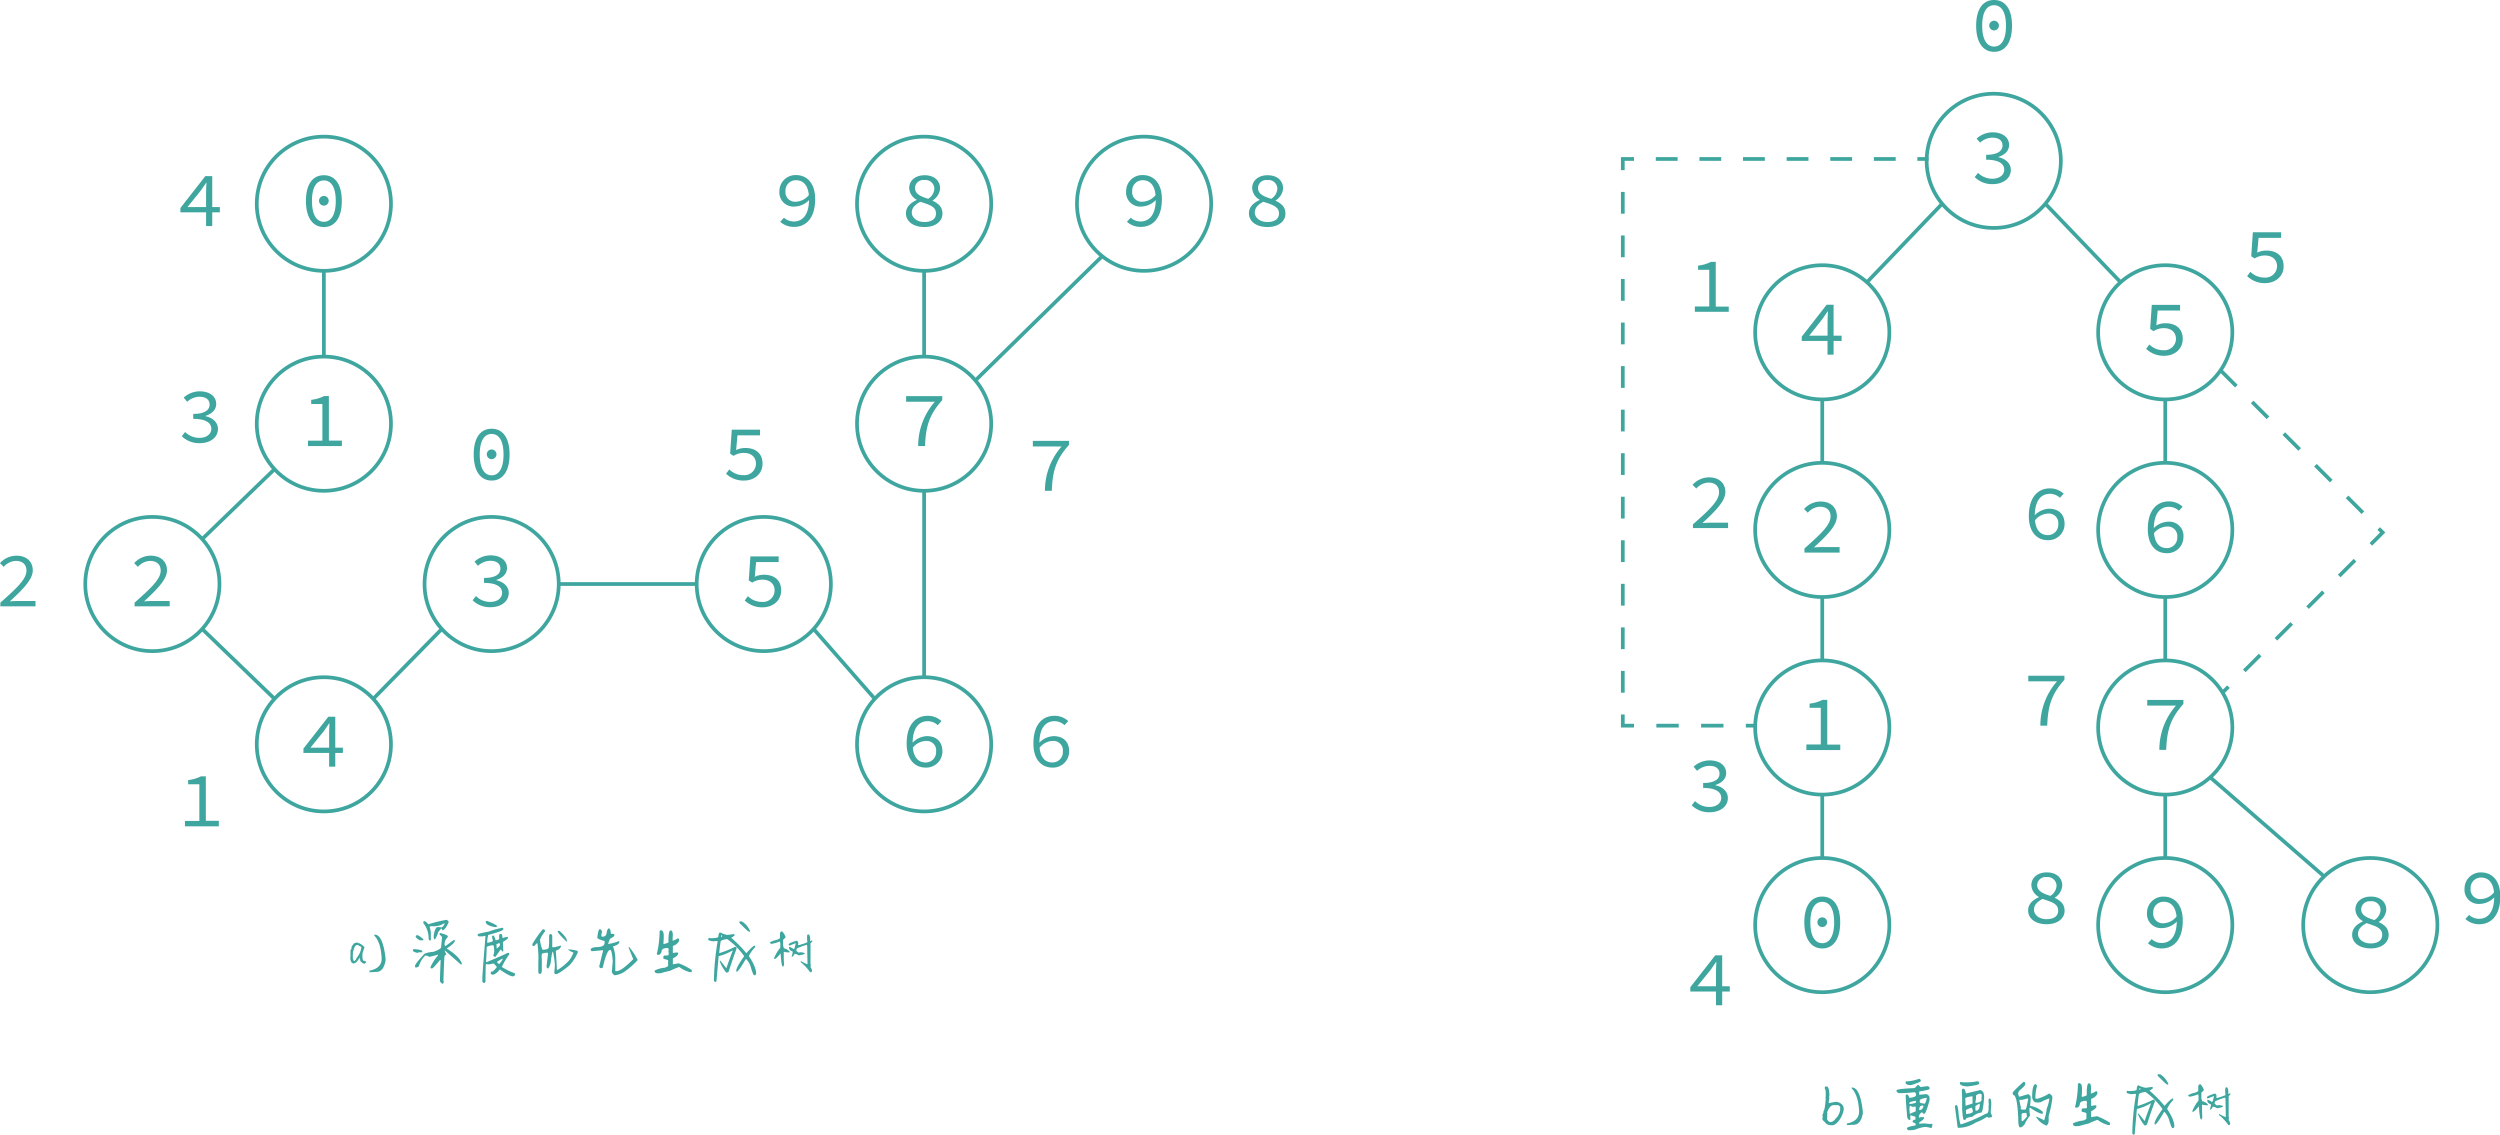 <svg id="图层_1" data-name="图层 1" xmlns="http://www.w3.org/2000/svg" viewBox="0 0 670.57 304.44"><defs><style>.cls-1,.cls-4,.cls-5,.cls-6,.cls-7{fill:none;}.cls-1,.cls-3,.cls-4,.cls-5,.cls-6,.cls-7{stroke:#3ea69f;stroke-miterlimit:10;}.cls-2{fill:#3ea69f;}.cls-3{fill:#fff;}.cls-4{stroke-dasharray:6 6;}.cls-5{stroke-dasharray:5.84 5.84;}.cls-6{stroke-dasharray:5.85 5.85;}.cls-7{stroke-dasharray:6;}</style></defs><circle class="cls-1" cx="86.87" cy="54.65" r="18"/><path class="cls-2" d="M241.78,99.26c0-4.49,1.83-6.9,4.81-6.9s4.81,2.41,4.81,6.9-1.83,7-4.81,7S241.78,103.72,241.78,99.26Zm8,0c0-3.84-1.32-5.5-3.19-5.5s-3.19,1.66-3.19,5.5,1.32,5.59,3.19,5.59S249.78,103.11,249.78,99.26Zm-4.49-.14a1.3,1.3,0,1,1,1.3,1.4A1.31,1.31,0,0,1,245.29,99.12Z" transform="translate(-159.72 -45.36)"/><circle class="cls-1" cx="86.87" cy="113.65" r="18"/><path class="cls-2" d="M242.33,163.56h3.86v-9.83h-3V152.6a9.71,9.71,0,0,0,3.44-1h1.3v11.95h3.49V165h-9.09Z" transform="translate(-159.72 -45.36)"/><circle class="cls-1" cx="86.87" cy="199.65" r="18"/><path class="cls-2" d="M248,241.79c0-.74.06-1.64.1-2.38H248c-.44.65-.93,1.31-1.37,2L243,245.9h8.69v1.41H241.11v-1.16l6.68-8.54h1.86V251H248Z" transform="translate(-159.72 -45.36)"/><circle class="cls-1" cx="40.87" cy="156.65" r="18"/><path class="cls-2" d="M195.82,207c4.54-4,7-6.36,7-8.58,0-1.54-.93-2.61-2.9-2.61a4.62,4.62,0,0,0-3.21,1.6l-1-1a6,6,0,0,1,4.43-2c2.69,0,4.37,1.57,4.37,3.94s-2.52,5-6.16,8.32c.84-.07,1.7-.11,2.5-.11h4.39V208h-9.43Z" transform="translate(-159.72 -45.36)"/><circle class="cls-1" cx="131.87" cy="156.65" r="18"/><path class="cls-2" d="M286.49,206.37l.88-1.14a5.41,5.41,0,0,0,3.84,1.58c1.83,0,3.19-.95,3.19-2.44s-1.34-2.66-4.85-2.66v-1.33c3.17,0,4.39-1.09,4.39-2.5s-1.11-2.1-2.73-2.1a5,5,0,0,0-3.29,1.35L287,196a6.46,6.46,0,0,1,4.28-1.68c2.52,0,4.43,1.24,4.43,3.4,0,1.61-1.19,2.64-2.85,3.19V201c1.78.38,3.32,1.56,3.32,3.4,0,2.38-2.19,3.83-4.85,3.83A6.58,6.58,0,0,1,286.49,206.37Z" transform="translate(-159.72 -45.36)"/><circle class="cls-1" cx="204.87" cy="156.65" r="18"/><path class="cls-2" d="M359.47,206.43l.86-1.16a5.32,5.32,0,0,0,3.78,1.54,3.11,3.11,0,0,0,3.38-3.05c0-1.84-1.3-2.92-3.28-2.92a5.06,5.06,0,0,0-2.73.8l-.92-.59.44-6.44h7.58v1.51h-6.05l-.36,3.95a5.7,5.7,0,0,1,2.48-.55c2.56,0,4.6,1.3,4.6,4.2s-2.39,4.54-4.95,4.54A6.74,6.74,0,0,1,359.47,206.43Z" transform="translate(-159.72 -45.36)"/><circle class="cls-1" cx="247.87" cy="113.65" r="18"/><path class="cls-2" d="M410.47,153.12h-7.71v-1.51h9.7v1.07c-3.55,4-4.41,7.07-4.62,12.32H406A17.92,17.92,0,0,1,410.47,153.12Z" transform="translate(-159.72 -45.36)"/><circle class="cls-1" cx="247.87" cy="54.65" r="18"/><path class="cls-2" d="M402.72,102.58c0-1.85,1.43-2.9,2.87-3.57v-.08a3.75,3.75,0,0,1-2-3.13c0-2.06,1.74-3.44,4.13-3.44,2.63,0,4.16,1.49,4.16,3.57a4.2,4.2,0,0,1-2,3.19v.08c1.47.74,2.63,1.58,2.63,3.49s-1.74,3.57-4.81,3.57S402.72,104.7,402.72,102.58Zm8.06,0c0-1.84-1.87-2.33-4.2-3.1-1.3.69-2.29,1.55-2.29,2.89s1.33,2.54,3.38,2.54S410.78,104,410.78,102.62ZM410.34,96a2.38,2.38,0,0,0-2.69-2.35,2.22,2.22,0,0,0-2.5,2.14c0,1.6,1.54,2.27,3.53,2.9A3.41,3.41,0,0,0,410.34,96Z" transform="translate(-159.72 -45.36)"/><circle class="cls-1" cx="306.87" cy="54.65" r="18"/><path class="cls-2" d="M462,104.85l1-1.09a3.93,3.93,0,0,0,2.66,1c2.16,0,4.07-1.54,4.07-6,0-3.29-1.28-5.06-3.48-5.06a2.77,2.77,0,0,0-2.84,2.92,2.57,2.57,0,0,0,2.86,2.84,4.72,4.72,0,0,0,3.49-1.89l.06,1.36a5.56,5.56,0,0,1-3.89,1.83,3.79,3.79,0,0,1-4.15-4.14,4.31,4.31,0,0,1,4.45-4.3c2.92,0,5.14,2.14,5.14,6.44,0,5.38-2.71,7.46-5.6,7.46A5.4,5.4,0,0,1,462,104.85Z" transform="translate(-159.72 -45.36)"/><circle class="cls-1" cx="247.87" cy="199.65" r="18"/><path class="cls-2" d="M402.91,244.81c0-5.38,2.68-7.45,5.6-7.45a5.31,5.31,0,0,1,3.74,1.42l-1,1.1a3.89,3.89,0,0,0-2.66-1.08c-2.19,0-4.08,1.54-4.08,6,0,3.3,1.26,5.08,3.49,5.08a2.78,2.78,0,0,0,2.81-2.94,2.54,2.54,0,0,0-2.83-2.83A4.69,4.69,0,0,0,404.5,246l-.06-1.37a5.67,5.67,0,0,1,3.88-1.82c2.48,0,4.18,1.38,4.18,4.13a4.33,4.33,0,0,1-4.47,4.31C405.11,251.26,402.91,249.11,402.91,244.81Z" transform="translate(-159.72 -45.36)"/><line class="cls-3" x1="86.87" y1="72.65" x2="86.87" y2="95.65"/><line class="cls-3" x1="73.64" y1="125.84" x2="54.23" y2="144.59"/><line class="cls-3" x1="118.51" y1="168.71" x2="100.11" y2="187.45"/><line class="cls-3" x1="54.23" y1="168.71" x2="73.64" y2="187.45"/><line class="cls-3" x1="149.87" y1="156.65" x2="186.87" y2="156.65"/><line class="cls-3" x1="218.23" y1="168.71" x2="234.64" y2="187.45"/><line class="cls-3" x1="247.87" y1="131.65" x2="247.87" y2="181.65"/><line class="cls-3" x1="261.63" y1="102.04" x2="295.64" y2="68.71"/><line class="cls-3" x1="247.87" y1="72.65" x2="247.87" y2="95.65"/><path class="cls-2" d="M215,96.79c0-.74.06-1.64.1-2.38H215c-.44.65-.93,1.31-1.37,2L210,100.9h8.69v1.41H208.11v-1.16l6.68-8.54h1.86V106H215Z" transform="translate(-159.72 -45.36)"/><path class="cls-2" d="M208.49,162.37l.88-1.14a5.41,5.41,0,0,0,3.84,1.58c1.83,0,3.19-.95,3.19-2.44s-1.34-2.66-4.85-2.66v-1.33c3.17,0,4.39-1.09,4.39-2.5s-1.11-2.1-2.73-2.1a5,5,0,0,0-3.29,1.35L209,152a6.46,6.46,0,0,1,4.28-1.68c2.52,0,4.43,1.24,4.43,3.4,0,1.61-1.19,2.64-2.85,3.19V157c1.78.38,3.32,1.56,3.32,3.4,0,2.38-2.19,3.83-4.85,3.83A6.58,6.58,0,0,1,208.49,162.37Z" transform="translate(-159.72 -45.36)"/><path class="cls-2" d="M159.82,207c4.54-4,7-6.36,7-8.58,0-1.54-.93-2.61-2.9-2.61a4.62,4.62,0,0,0-3.21,1.6l-1-1a6,6,0,0,1,4.43-2c2.69,0,4.37,1.57,4.37,3.94s-2.52,5-6.16,8.32c.84-.07,1.7-.11,2.5-.11h4.39V208h-9.43Z" transform="translate(-159.72 -45.36)"/><path class="cls-2" d="M209.33,265.55h3.86v-9.82h-3v-1.14a9.73,9.73,0,0,0,3.44-1h1.3v11.94h3.49V267h-9.09Z" transform="translate(-159.72 -45.36)"/><path class="cls-2" d="M286.78,167.26c0-4.49,1.83-6.9,4.81-6.9s4.81,2.41,4.81,6.9-1.83,7-4.81,7S286.78,171.72,286.78,167.26Zm8,0c0-3.84-1.32-5.5-3.19-5.5s-3.19,1.66-3.19,5.5,1.32,5.59,3.19,5.59S294.78,171.11,294.78,167.26Zm-4.49-.14a1.3,1.3,0,1,1,1.3,1.4A1.31,1.31,0,0,1,290.29,167.12Z" transform="translate(-159.72 -45.36)"/><path class="cls-2" d="M354.47,172.43l.86-1.16a5.32,5.32,0,0,0,3.78,1.54,3.11,3.11,0,0,0,3.38-3.05c0-1.84-1.3-2.92-3.28-2.92a5.06,5.06,0,0,0-2.73.8l-.92-.59.44-6.44h7.58v1.51h-6.05l-.36,3.95a5.7,5.7,0,0,1,2.48-.55c2.56,0,4.6,1.3,4.6,4.2s-2.39,4.54-4.95,4.54A6.74,6.74,0,0,1,354.47,172.43Z" transform="translate(-159.72 -45.36)"/><path class="cls-2" d="M436.91,244.81c0-5.38,2.68-7.45,5.6-7.45a5.31,5.31,0,0,1,3.74,1.42l-1,1.1a3.89,3.89,0,0,0-2.66-1.08c-2.19,0-4.08,1.54-4.08,6,0,3.3,1.26,5.08,3.49,5.08a2.78,2.78,0,0,0,2.81-2.94,2.54,2.54,0,0,0-2.83-2.83A4.69,4.69,0,0,0,438.5,246l-.06-1.37a5.67,5.67,0,0,1,3.88-1.82c2.48,0,4.18,1.38,4.18,4.13a4.33,4.33,0,0,1-4.47,4.31C439.11,251.26,436.91,249.11,436.91,244.81Z" transform="translate(-159.72 -45.36)"/><path class="cls-2" d="M444.47,165.12h-7.71v-1.51h9.7v1.07c-3.55,4-4.41,7.07-4.62,12.32H440A17.92,17.92,0,0,1,444.47,165.12Z" transform="translate(-159.72 -45.36)"/><path class="cls-2" d="M369,104.85l1-1.09a3.93,3.93,0,0,0,2.66,1c2.16,0,4.07-1.54,4.07-6,0-3.29-1.28-5.06-3.48-5.06a2.77,2.77,0,0,0-2.84,2.92,2.57,2.57,0,0,0,2.86,2.84,4.72,4.72,0,0,0,3.49-1.89l.06,1.36a5.56,5.56,0,0,1-3.89,1.83,3.79,3.79,0,0,1-4.15-4.14,4.31,4.31,0,0,1,4.45-4.3c2.92,0,5.14,2.14,5.14,6.44,0,5.38-2.71,7.46-5.6,7.46A5.4,5.4,0,0,1,369,104.85Z" transform="translate(-159.72 -45.36)"/><path class="cls-2" d="M494.72,102.58c0-1.85,1.43-2.9,2.87-3.57v-.08a3.75,3.75,0,0,1-2-3.13c0-2.06,1.74-3.44,4.13-3.44,2.63,0,4.16,1.49,4.16,3.57a4.2,4.2,0,0,1-2,3.19v.08c1.47.74,2.63,1.58,2.63,3.49s-1.74,3.57-4.81,3.57S494.72,104.7,494.72,102.58Zm8.06,0c0-1.84-1.87-2.33-4.2-3.1-1.3.69-2.29,1.55-2.29,2.89s1.33,2.54,3.38,2.54S502.78,104,502.78,102.62ZM502.34,96a2.38,2.38,0,0,0-2.69-2.35,2.22,2.22,0,0,0-2.5,2.14c0,1.6,1.54,2.27,3.53,2.9A3.41,3.41,0,0,0,502.34,96Z" transform="translate(-159.72 -45.36)"/><path class="cls-2" d="M255.38,298.17a3.59,3.59,0,0,1,2.11,1.28l-.57,1.66a.05.05,0,0,0,.06.06l-.06.45c0,1,.15,1.47.44,1.47s.51.08.51.25a.51.51,0,0,1-.38.51c-.32,0-.71-.25-1.15-.76a1,1,0,0,0-.19-.71h.13a.12.12,0,0,0-.13-.13q-.85,1.53-1.59,1.53c-.47,0-.76-.44-.89-1.33l.06-.14a.05.05,0,0,0-.06-.06l.06-.45v-1.39l.06-.13s-.06,0-.06-.07a2,2,0,0,0,.32-.57l-.07-.13v-.12l.26-.39a.05.05,0,0,1-.06-.06c.13,0,.26-.19.38-.45A3.24,3.24,0,0,1,255.38,298.17Zm-1,2.49v.77a.51.51,0,0,1-.06.25.55.55,0,0,1,.06.26V302a.05.05,0,0,1-.06.06c.11.73.24,1.09.39,1.09s.29-.19.57-.57h.06v-.07l-.06-.13a5.15,5.15,0,0,0,1.33-2.68v-.37l-1-.51c-.49,0-.85.48-1.08,1.46A.55.55,0,0,1,254.36,300.66Z" transform="translate(-159.72 -45.36)"/><path class="cls-2" d="M260.14,296.06c1.5-.09,2.51,2,3,6.36l0,.62c-.36,1.92-1.11,2.92-2.28,3l-2.05.11,0-.42q3.45-.68,3.28-3.45c-.16-2.82-.81-4.83-2-6Z" transform="translate(-159.72 -45.36)"/><path class="cls-2" d="M270.73,299.94h.08c1.46.11,2.19.3,2.19.59v.26h-.76a5.18,5.18,0,0,0-.67.16c-.73-.24-1.1-.44-1.1-.59v-.16C270.47,300.11,270.56,300,270.73,299.94Zm7.17-4.31c1.29.37,1.93.66,1.93.85v.25a2.46,2.46,0,0,0-.84,2.2l.25.17,2.2-1.61h.08q.18,0,.18.18v.07c0,.4-.71,1.08-2.11,2v.08q3.41,2.13,4,4v.09c0,.11-.08.16-.25.16l-4.22-3.71H279v.08a5.61,5.61,0,0,1,.42,1,.59.59,0,0,0-.5.59c-.06.78-.14,2.86-.26,6.24l.09.51c-.07.28-.16.42-.25.42h-.17q-.6-.41-.6-.84,0-.88.18-5.49h-.18q-1.83,2.28-2.19,2.28c-.22-.08-.34-.17-.34-.25v-.17a13.73,13.73,0,0,1,2-3.12v-.17h-.09c-.51.17-1.26.36-2.27.59a1.59,1.59,0,0,0-.76-.34h-.34a7.12,7.12,0,0,0-1.69,2.87,1.71,1.71,0,0,1-.84.34l-.17-.26v-.17c0-.37.84-1.46,2.53-3.28a6.83,6.83,0,0,1,2.37-.51c1.4-.51,2.11-.93,2.11-1.27s.13-1.27.25-2.78c-.08,0-.3-.23-.68-.67v-.18C277.64,295.69,277.73,295.63,277.9,295.63Zm-6.42.59h.34c.89.53,1.4.95,1.52,1.27l-.17.09h-.84c-.74-.44-1.1-.78-1.1-1S271.4,296.22,271.48,296.22Zm7.93-4.13c.26,0,.48.2.68.59-.67,1.47-1.23,2.2-1.69,2.2a.69.69,0,0,1-.17-.42H278l-.76.92a6.27,6.27,0,0,1-.84,1.94h-.09c-.17,0-.25-.26-.25-.67v-.51q.43-2.1,1-2.1h.33a4.74,4.74,0,0,1,.76.07c.29-.08.58-.41.84-1l-.17-.08a5,5,0,0,1-3.21.76h-.16a1,1,0,0,0-.5.17,5.44,5.44,0,0,1,.33,1.61v1.85c0,.08-.09.17-.26.26a2.3,2.3,0,0,1-.33-.43v-.17a6.54,6.54,0,0,0-1.43-4.13v-.26c0-.08.08-.17.24-.25s.68.28,1.1.84A39.3,39.3,0,0,1,279.41,292.09Z" transform="translate(-159.72 -45.36)"/><path class="cls-2" d="M294.56,294.2l.17.26v.16c0,.3-1.35.8-4.05,1.52a7.52,7.52,0,0,0-.26,2.11c.86-.13,1.37-.3,1.52-.51a7.71,7.71,0,0,1-.25-1.34l.17-.09H292c.2,0,.42.42.67,1.27h.09l.84-.26v-.75c0-.42.09-.65.26-.68h.33c.14,0,.26.37.34,1.1a6.12,6.12,0,0,1,1.27-.34c.11,0,.17.08.17.17V297a4.47,4.47,0,0,1-1.36,1c.06,1.18.09,2,.09,2.45l-.25.17c-.22-.39-.36-.59-.43-.59L292.62,302a.54.54,0,0,1-.59-.42,2.68,2.68,0,0,0,.25-1c0-1.12-.11-1.69-.34-1.69a4.64,4.64,0,0,0-1.6.42.78.78,0,0,0-.08.35c0,.57-.06,1.84-.17,3.79h.08q2.52-1,5.83-2.53h.07c.13,0,.22.14.26.42a19.18,19.18,0,0,0-2,3.38,16.69,16.69,0,0,0,3.45,1.69l.09.16v.26a.72.72,0,0,1-.59.42q-.84,0-3.54-1.86a3.28,3.28,0,0,1-1.78,1.44c-.39-.1-.59-.21-.59-.34v-.34c0-.08.09-.16.26-.25l.17.09a8.48,8.48,0,0,0,1.17-1.19v-.08c-.49-.62-.8-.93-.92-.93a7.3,7.3,0,0,1-1.44.25,1.49,1.49,0,0,0-.5-.08l-.09.16c-.05,1.75-.08,3.13-.08,4.14v.17c0,.39-.14.59-.42.59a.54.54,0,0,1-.42-.59v-.59q0-1.21.84-11.39a.08.08,0,0,1-.09-.09,3.66,3.66,0,0,1-1.35.17h-.08a.56.56,0,0,1-.59-.34V296c0-.13,1-.39,3-.77A21.8,21.8,0,0,1,294.56,294.2Zm-4.22-1.85c1.8.74,2.7,1.21,2.7,1.43s-.23.26-.59.26c-1.63-.31-2.45-.79-2.45-1.44C290,292.46,290.12,292.38,290.34,292.35Zm2.54,6.33c.05.69.07,1.06.07,1.09H293c.56-.46.85-.77.85-.93,0-.33-.1-.5-.17-.5C293.16,298.48,292.88,298.59,292.88,298.68Zm.16,4.72c0,.08.17.25.5.51h.09a4.44,4.44,0,0,0,1-1.44A6.42,6.42,0,0,0,293,303.4Z" transform="translate(-159.72 -45.36)"/><path class="cls-2" d="M305.32,294.62h.25a.56.56,0,0,1,.34.58,8.29,8.29,0,0,0-1.35,2.2,8.73,8.73,0,0,0,.67,2.7c1.13,0,1.69-.23,1.69-.68a14.44,14.44,0,0,0,.09-1.6v-1.35a.57.57,0,0,1,.33-.59h.17c.08,0,.19.15.34.42v3.12h.59A11.14,11.14,0,0,0,310,299c.11,0,.17.07.17.17v.17a2,2,0,0,1-1.35,1v.34c.17,2.36.26,4,.26,4.81h.24a13.62,13.62,0,0,0,3.21-2.7,7.43,7.43,0,0,0,1-1.94,4.64,4.64,0,0,1-1.43-.76.08.08,0,0,0,.09-.09c1.69.15,2.53.35,2.53.6v.17a11.62,11.62,0,0,1-2.28,3.54c-1.93,1.57-3.14,2.36-3.63,2.36q-.42-.14-.42-.42c.11-1.05.17-1.72.17-2a24.15,24.15,0,0,0-.51-3.62H308c-.15,0-.35,1-.59,3.12a4.69,4.69,0,0,1-.68,1.43.71.71,0,0,1-.42-.59l.42-3.54c-.11,0-.16-.06-.16-.17-1,.09-1.52.23-1.52.42s0,.17-.09.17a.58.58,0,0,1,.09.25q0,.18-.09.18l.09.58v2.87c0,.79-.12,1.19-.35,1.19h-.33c-.17-.06-.26-.23-.26-.51v-2.28a29.23,29.23,0,0,0-.25-5.41h-.08a5.22,5.22,0,0,0-.76.77h-.25c-.08,0-.17-.09-.26-.26v-.25A27.28,27.28,0,0,1,305.32,294.62Zm4.13.42h.34c1.29,1.16,1.94,2,1.94,2.53a.08.08,0,0,1,.09.09v.08c0,.11-.06.16-.17.16-1.58-1.53-2.37-2.45-2.37-2.78Z" transform="translate(-159.72 -45.36)"/><path class="cls-2" d="M322.91,294.4h.17c.25,0,.42.48.5,1.44H324c.34,0,.51.12.51.25v.26c-.07.17-.47.45-1.19.84l-.5,1.27.17.08a13,13,0,0,0,2.78-.76l.08.17c0,.53-.56.95-1.69,1.26v.09a8.94,8.94,0,0,1,.6,3.54v3h.33c.89,0,2.38-1.06,4.48-3.2l-1.27-3.21.17-.08a19.15,19.15,0,0,1,2.28,3.45v.09a21,21,0,0,1-3.55,3.12,5.55,5.55,0,0,1-2.53.93q-.45,0-.84-.84l.25-2.95c-.17-2-.39-3-.67-3q-.94,0-2,4.72l-.26.17h-.09a.58.58,0,0,1-.59-.33v-.26l1-4.05v-.17h-.08c-1.71.17-2.69.26-3,.26l-.25-.34c0-.51.7-.76,2.11-.76,1.06-.13,1.6-.47,1.6-1l.08-.6c-1.3-.36-2-.67-2-.92.17-1.52.39-2.28.68-2.28h.09a.88.88,0,0,1,.5.76,3.19,3.19,0,0,0-.17.75v.43a.73.73,0,0,1,.26.08c.78,0,1.18-.45,1.18-1.35C322.69,294.66,322.83,294.4,322.91,294.4Z" transform="translate(-159.72 -45.36)"/><path class="cls-2" d="M336.91,294.87c.56,0,.84.48.84,1.43v.09c0,.48,0,1.18-.09,2.11.06,0,.09,0,.09.08.85-.19,1.27-.36,1.27-.5v-.93q.09-2.19.51-2.19h.24c.21,0,.35.36.43,1.09-.06.89-.08,1.43-.08,1.61h.08a3.15,3.15,0,0,0,1.26-.59h.18c.16,0,.24.26.24.67a2.75,2.75,0,0,1-1.68,1.35V301h.08a6,6,0,0,1,1.1-.17c.08,0,.17.09.26.25q0,.63-1.44,1.35V304h.08l1.52-.25a19.25,19.25,0,0,1,3.46,1.77v.43c0,.11-.06.16-.17.16h-.33a7.5,7.5,0,0,1-2.79-1.35h-.17a22.75,22.75,0,0,0-2.36,1,25,25,0,0,0-2.62.68.07.07,0,0,1-.08-.08l-.42.08h-.17c-.56,0-.84-.25-.84-.76a7.84,7.84,0,0,1,2.78-.76c.56-.24.84-.41.84-.5V303c0-.13-.39-.27-1.18-.42l-.09-.17v-.5c.06-.17.23-.26.51-.26h.68c.09,0,.18-.14.26-.42a4.14,4.14,0,0,1-.09-.76v-.09c0-.05,0-.08.09-.08-.06-.45-.15-.67-.26-.67-1.12,0-1.69.34-1.69,1-.18.56-.47.84-.84.84s-.42-.12-.42-.25a26.4,26.4,0,0,0,.75-6.16A.88.88,0,0,0,336.91,294.87Z" transform="translate(-159.72 -45.36)"/><path class="cls-2" d="M352.9,295.47a6.26,6.26,0,0,0,1.93.67l1.77-.25.17.25v.08c0,.09-.31.32-.92.68a32.44,32.44,0,0,1,4,4.05H360c1.11-1.29,1.84-1.94,2.2-1.94l.08.17v.25a7.93,7.93,0,0,0-1.69,2.37c1.29,1.95,1.94,3.49,1.94,4.64v.16c0,.09-.11.21-.33.35H362c-.19,0-.52-.85-1-2.53a5.59,5.59,0,0,0-1.1-1.78h-.16c-1.29,2.25-2.1,3.37-2.45,3.37l-.09-.16v-.09c0-.63.71-1.93,2.11-3.88v-.08a19.7,19.7,0,0,0-4.55-4.56c-1.18.17-1.77.43-1.77.76-.23,1.66-.34,2.68-.34,3h.08a25.55,25.55,0,0,0,4.14-1.69.44.44,0,0,1,.42.5q-1.09,2.91-2.11,6.16l-.34.26h-.33a10.68,10.68,0,0,1-1.78-3.12l.18-.09,1.6,2h.08c0-.14.57-1.72,1.69-4.72h-.09a12.91,12.91,0,0,1-3.71,1.52l-.59,6.75-.25.17h-.09c-.09,0-.2-.11-.33-.34v-.34a66.47,66.47,0,0,1,1-10.21.73.73,0,0,0-.26-.08,5,5,0,0,0-.84.08c-.95-.09-1.43-.26-1.43-.5v-.17l.16-.25.43.08c1.4,0,2.11-.14,2.11-.42C352.46,295.86,352.63,295.47,352.9,295.47Zm.24.93v.33c.08,0,.17-.08.26-.25v-.26h-.08Q353.14,296.25,353.14,296.4Zm5.06-3.89h.51a5.3,5.3,0,0,1,2.2,2.62v.08l-.17.09c-.27,0-1-.68-2.28-2q-.12,0-.42-.42v-.17C358.06,292.57,358.11,292.51,358.2,292.51Z" transform="translate(-159.72 -45.36)"/><path class="cls-2" d="M369.52,295.17a4.87,4.87,0,0,1,.93,1.52c0,.09-.23.34-.68.76v1.35a1.38,1.38,0,0,0,.18.68v.24a2.68,2.68,0,0,1,1.6.93.15.15,0,0,1-.17.17h-.51c-.07,0-.38-.06-.92-.17v1.18c0,.57,0,1.27.08,2.11-.06.45-.14.68-.26.68h-.08c-.24,0-.44-1.18-.59-3.54-.79,1-1.36,1.52-1.68,1.52l-.09-.17a10.73,10.73,0,0,1,1.69-2.88v-1.09l-.09-.59a11.12,11.12,0,0,1-2.28.67q-.39-.17-.42-.33v-.09a6.32,6.32,0,0,1,1.85-.67c.56-.22.84-.38.85-.51V296C368.93,295.45,369.13,295.17,369.52,295.17Zm6.92.84h.17c.19,0,.33.34.42,1v.77h.17l.25-.18c.11,0,.17.08.17.18s-.17.26-.5.59v5.56a.76.76,0,0,1,0,.68v.16a2,2,0,0,1,.42,1c-.09.23-.17.34-.25.34H377a13.51,13.51,0,0,0-2.53-2.7v-.09l.09-.17a8.23,8.23,0,0,0,1.76.85v-.09c-.05-2-.08-3.57-.08-4.72l-.08-.42a15.4,15.4,0,0,0-2.7,1l-.17.59.59.51.59-.09c.73.06,1.1.17,1.1.34s-.54.33-1.61.5a2.4,2.4,0,0,0-1.09-.42c-.3.5-.5.76-.6.77h-.24a7.27,7.27,0,0,0,.33-1.27v-.09c-.67-.25-1-.59-1-1v-.09c0-.11.07-.16.17-.16a4.43,4.43,0,0,1,1,.51h.25a11.05,11.05,0,0,0,.34-1.36v-.16l-1.69.67-.17-.25v-.09c0-.23.7-.56,2.11-1,.2,0,.37.23.51.68a.63.63,0,0,0-.09.33v.17H374a14.65,14.65,0,0,0,2.28-.76l-.08-.84v-.76C376.22,296.18,376.31,296,376.44,296Z" transform="translate(-159.72 -45.36)"/><path class="cls-2" d="M649.25,336.79h.54c.37.13.58.91.64,2.37a2.65,2.65,0,0,0-.09.64l.09.18a3.45,3.45,0,0,0-.18,1.28h.09a14.29,14.29,0,0,1,2-.37c1.28.3,1.92.94,1.92,1.91V343a7.26,7.26,0,0,1-1,2.55c-.75,1.09-1.45,1.64-2.1,1.64-1,0-1.62-.27-1.91-.82-.49-.39-.73-.69-.73-.91l.09-.46v-.18l-.09-.46q.15,0,.36-.9c-.06,0-.09,0-.09-.1.26,0,.48-1.09.64-3.28q0-.18-.09-.18l.09-.46v-1a2.21,2.21,0,0,0-.28-1.19Zm.54,7,.09.18v.18l-.09.55a.08.08,0,0,0,.09.09l-.09.46v.27c.23.54.56.82,1,.82a1.89,1.89,0,0,0,1.19-.82,4.34,4.34,0,0,0,1.36-2.55c0-.07,0-.1-.08-.1,0-.21.08-.33.08-.36,0-.3-.21-.55-.63-.73h-1.1C650.84,341.8,650.24,342.47,649.79,343.81Z" transform="translate(-159.72 -45.36)"/><path class="cls-2" d="M656.38,337.06c1.5-.09,2.51,2,3,6.36l0,.62c-.36,1.92-1.11,2.92-2.28,3l-2,.11,0-.42q3.45-.68,3.28-3.45c-.16-2.82-.82-4.83-2-6Z" transform="translate(-159.72 -45.36)"/><path class="cls-2" d="M674,336.42h.33s.22.17.51.51c1.12-.13,1.74-.21,1.85-.25.36.11.55.25.59.42v.33c0,.17-.9.4-2.7.68l-.08.17V339l1.94-.17q.84.33.84,1v.66c-.66,2.42-1.14,3.63-1.43,3.63h-.17l-.42-.42a1.46,1.46,0,0,0-.84,1.19V345l.08.17a1.29,1.29,0,0,1,.67-.17h.51c.11,0,.17.08.17.25a3,3,0,0,1-1.27,1.1.74.74,0,0,0-.08.34v.08c.76-.05,1.24-.08,1.43-.08l1.44.16.59-.08.08.17v.26c-.1.5-.21.75-.34.75a6.21,6.21,0,0,0-1.6-.33,10.14,10.14,0,0,0-2.7.75,9.76,9.76,0,0,1-1.69.17.84.84,0,0,1-.5-.42v-.08c0-.32.73-.57,2.19-.77a.83.83,0,0,0,.17-.24v-.26l-.76-.42c-.05,0-.08,0-.08-.09v-.16a.79.79,0,0,1,.76-.42V345c0-.12-.37-.26-1.1-.42,0-.06,0-.09-.08-.09s-.18.07-.18.17v.93c0,.11,0,.17-.16.17-.51,0-.76-.6-.76-1.78-.11-1-.23-2.53-.34-4.72.08-.23.17-.34.25-.34h.17q.26.08.6.93c1.17-.14,1.76-.39,1.76-.76V339c0-.39-.14-.62-.42-.68a32,32,0,0,1-3.8.25h-.25a.87.87,0,0,1-.76-.51v-.24c0-.26,1.61-.46,4.81-.6A2.61,2.61,0,0,0,674,336.42Zm.42-1.68h.16c.09,0,.2.11.34.33v.26c0,.18-.87.55-2.61,1.09q-1.22,0-1.44-.51v-.33a.16.16,0,0,1,.17-.17h.42A13.24,13.24,0,0,0,674.44,334.74Zm-2.53,6.41v.34c1.17-.12,1.76-.29,1.76-.51v-.34h-.08Q671.91,340.87,671.91,341.15Zm.16.76a2.13,2.13,0,0,0-.16.84c.05.82.08,1.27.08,1.36h.08a9.13,9.13,0,0,1,1.44-.6.74.74,0,0,0,.08-.34v-.84l-.08-.17-.43.08h-.25A1.38,1.38,0,0,1,672.07,341.91Zm2.45,1.18h.16c.46,0,.8-.34,1-1a.15.15,0,0,0-.17-.17h-.25C674.77,341.91,674.52,342.3,674.52,343.09Zm.16-2.11c0,.18.45.32,1.36.42a3.9,3.9,0,0,0,.51-1.51v-.09c-1.25.2-1.87.45-1.87.75Z" transform="translate(-159.72 -45.36)"/><path class="cls-2" d="M693.41,340c.25,0,.39.39.42,1.18v.5c0,.09-.05.77-.16,2a2.9,2.9,0,0,0,.42,1q-.17.38-.33.42h-.09s-.08,0-.08-.09l-.42.18-.51-.26a13.34,13.34,0,0,1-3,1.52,8.75,8.75,0,0,1-4.72,1.43l-.17-.25v-.09c0-.14-.23-1.91-.68-5.31v-.09c.11-.25.22-.39.34-.42.34,0,.56.93.67,2.79.23,1.63.42,2.44.59,2.44a37.72,37.72,0,0,0,6.67-2.86c.51,0,.76-.45.76-1.36,0-.73,0-1.1.09-1.1a.51.51,0,0,1-.09-.24h.09l-.09-.18v-.92C693.08,340.21,693.19,340.1,693.41,340ZM690,335.4h.25c.09,0,.2.12.34.34V336c0,.27-1,.52-3.12.77h-.35c-1.12-.15-1.68-.41-1.68-.77v-.25l.09-.17,1,.09h.58A12.91,12.91,0,0,0,690,335.4Zm-3.72,2h.18c.18,0,.37.42.59,1.26l3.87-.93q1,.33,1,1.86c-.2,2.81-.48,4.21-.84,4.21a4.08,4.08,0,0,0-2.29,1.1,5.82,5.82,0,0,0-1.69.42c0,.17-.11.31-.33.43h-.25c-.23,0-.39-1-.5-2.87v-1.77c0-.81,0-1.91-.09-3.29Q686.08,337.38,686.24,337.35Zm.6,2.69c0,.26,0,.88.08,1.86l1.85-.59v-1.94h-.16C687.43,339.6,686.84,339.82,686.84,340Zm.17,3.21v.68c0,.11.07.17.16.17h.26c1-.16,1.43-.39,1.43-.68a2,2,0,0,0-.33-1C687.51,342.78,687,343.07,687,343.25Zm2.69-4V340c0,.06-.05.37-.16.93v.25h.08c1.07-.06,1.6-.39,1.6-1,0-.06,0-.09-.08-.09l.08-.42V339c0-.14-.11-.23-.34-.26A1.45,1.45,0,0,0,689.7,339.29Zm-.16,2.86v.94c0,.11.07.16.16.16H690q.75-.24.75-1.77v-.08h-.16C689.87,341.81,689.54,342.06,689.54,342.15Z" transform="translate(-159.72 -45.36)"/><path class="cls-2" d="M702.47,335.55h.22c.06,0,.15.13.29.38v.15c0,.32-.51.9-1.51,1.73a1.54,1.54,0,0,0-.44.81c.11.6.21.9.32.9s.92-.23,2.36-.67a1,1,0,0,1,.7.95,19.41,19.41,0,0,1-.18,2.17,6.87,6.87,0,0,1,3.39,1.57l.08.4c0,.07-.15.13-.44.18a11.88,11.88,0,0,1-2.94-1.61h-.25v.41a13.4,13.4,0,0,0,.16,1.66,11.25,11.25,0,0,0-1.5,2.43,5.21,5.21,0,0,1-.88.74h-.25c-.36,0-.53-.76-.53-2.3q-.24-6.39-1.36-6.39l-.16-.54C699.55,338.31,700.52,337.32,702.47,335.55Zm-.72,4.86c0-.06-.08-.08-.22-.08s0,.16-.17.16l.43,2a.67.67,0,0,0-.08.29l.29.2h1q.24,0,.75-2.88l-.24-.12A8.54,8.54,0,0,1,701.75,340.41Zm.21,3.77v1.7l.11.22c.25,0,.71-.44,1.37-1.32a3,3,0,0,1-.17-.91h-.15C702.34,343.87,702,344,702,344.18Zm3.83-8,.31.36v.16a11.44,11.44,0,0,0-.43,3V340l.48.09a11.72,11.72,0,0,0,3.22-1.43c.57.31.86.68.86,1.12a27,27,0,0,1-1,4.88V346a1.68,1.68,0,0,1-.56,1.29h0a5.36,5.36,0,0,1-2.65-2.09l-.22-.27.09-.05a12.1,12.1,0,0,1,2.13,1,16.82,16.82,0,0,0,.7-3.19,10.74,10.74,0,0,0,.68-2.46V340a10.37,10.37,0,0,0-2.28,1l-.57.08H706q-.88,0-1.2-1.29C704.79,337.36,705.12,336.14,705.79,336.14Z" transform="translate(-159.72 -45.36)"/><path class="cls-2" d="M717.33,335.87c.56,0,.84.48.84,1.43v.09c0,.48,0,1.18-.09,2.11.06,0,.09,0,.09.08.85-.19,1.27-.36,1.27-.5v-.93q.09-2.19.51-2.19h.24c.21,0,.35.36.43,1.09-.06.89-.08,1.43-.08,1.61h.08a3.15,3.15,0,0,0,1.26-.59h.18c.16,0,.24.26.24.67a2.75,2.75,0,0,1-1.68,1.35V342h.08a6,6,0,0,1,1.1-.17c.08,0,.17.09.26.25q0,.63-1.44,1.35V345h.08l1.52-.25a19.25,19.25,0,0,1,3.46,1.77v.43c0,.11-.06.16-.17.16h-.33a7.5,7.5,0,0,1-2.79-1.35h-.17a22.75,22.75,0,0,0-2.36,1,25,25,0,0,0-2.62.68.07.07,0,0,1-.08-.08l-.42.08h-.17c-.56,0-.84-.25-.84-.76a7.84,7.84,0,0,1,2.78-.76c.56-.24.84-.41.84-.5V344c0-.13-.39-.27-1.18-.42l-.09-.17v-.5c.06-.17.23-.26.51-.26h.68c.09,0,.18-.14.26-.42a4.14,4.14,0,0,1-.09-.76v-.09c0-.05,0-.08.09-.08-.06-.45-.15-.67-.26-.67-1.12,0-1.69.34-1.69,1-.18.56-.47.84-.84.84s-.42-.12-.42-.25a26.4,26.4,0,0,0,.75-6.16A.88.88,0,0,0,717.33,335.87Z" transform="translate(-159.72 -45.36)"/><path class="cls-2" d="M733.32,336.47a6.26,6.26,0,0,0,1.93.67l1.77-.25.17.25v.08c0,.09-.31.32-.92.68a32.44,32.44,0,0,1,4,4.05h.09c1.11-1.29,1.84-1.94,2.2-1.94l.08.17v.25A7.93,7.93,0,0,0,741,342.8c1.29,1.95,1.94,3.49,1.94,4.64v.16c0,.09-.11.21-.33.35h-.18c-.19,0-.52-.85-1-2.53a5.59,5.59,0,0,0-1.1-1.78h-.17c-1.28,2.25-2.09,3.37-2.44,3.37l-.09-.16v-.09c0-.63.71-1.93,2.11-3.88v-.08a19.7,19.7,0,0,0-4.55-4.56c-1.18.17-1.78.43-1.78.76-.22,1.66-.33,2.68-.33,3h.08a25.55,25.55,0,0,0,4.14-1.69.44.44,0,0,1,.42.5q-1.1,2.91-2.11,6.16l-.34.26h-.33a10.45,10.45,0,0,1-1.78-3.12l.18-.09,1.6,2H735c0-.14.57-1.72,1.69-4.72h-.09a13,13,0,0,1-3.71,1.52l-.59,6.75-.25.17H732c-.09,0-.2-.11-.33-.34v-.34a65.23,65.23,0,0,1,1-10.21.73.73,0,0,0-.26-.08,5,5,0,0,0-.84.08c-1-.09-1.43-.26-1.43-.5v-.17l.16-.25.43.08c1.4,0,2.11-.14,2.11-.42C732.88,336.86,733.05,336.47,733.32,336.47Zm.24.93v.33c.08,0,.17-.08.26-.25v-.26h-.08Q733.56,337.25,733.56,337.4Zm5.06-3.89h.51a5.3,5.3,0,0,1,2.2,2.62v.08l-.17.09c-.27,0-1-.68-2.28-2q-.12,0-.42-.42v-.17C738.47,333.57,738.53,333.51,738.62,333.51Z" transform="translate(-159.72 -45.36)"/><path class="cls-2" d="M749.94,336.17a4.87,4.87,0,0,1,.93,1.52c0,.09-.23.34-.68.76v1.35a1.38,1.38,0,0,0,.18.68v.24a2.68,2.68,0,0,1,1.6.93.15.15,0,0,1-.17.17h-.51c-.07,0-.38-.06-.92-.17v1.18c0,.57,0,1.27.08,2.11-.06.45-.14.68-.26.68h-.08c-.24,0-.44-1.18-.59-3.54-.79,1-1.36,1.52-1.69,1.52l-.08-.17a10.85,10.85,0,0,1,1.68-2.88v-1.09l-.08-.59a11.12,11.12,0,0,1-2.28.67q-.39-.17-.42-.33v-.09a6.18,6.18,0,0,1,1.85-.67c.56-.22.84-.38.85-.51V337C749.35,336.45,749.55,336.17,749.94,336.17Zm6.92.84H757c.19,0,.33.34.42,1v.77h.17l.25-.18c.11,0,.17.08.17.18s-.17.26-.5.59v5.56a.76.76,0,0,1,0,.68v.16a2,2,0,0,1,.42,1c-.09.23-.17.34-.25.34h-.26a13.51,13.51,0,0,0-2.53-2.7v-.09l.09-.17a8.23,8.23,0,0,0,1.76.85v-.09c0-2-.08-3.57-.08-4.72l-.08-.42a15.4,15.4,0,0,0-2.7,1l-.17.59.59.51.59-.09c.73.06,1.1.17,1.1.34s-.54.33-1.61.5a2.4,2.4,0,0,0-1.09-.42c-.31.5-.5.76-.6.77h-.24a7.27,7.27,0,0,0,.33-1.27v-.09c-.67-.25-1-.59-1-1v-.09c0-.11.07-.16.17-.16a4.43,4.43,0,0,1,1,.51h.25a11.05,11.05,0,0,0,.34-1.36v-.16l-1.69.67-.17-.25v-.09c0-.23.7-.56,2.11-1,.2,0,.37.23.51.68a.63.63,0,0,0-.09.33v.17h.17a14.65,14.65,0,0,0,2.28-.76l-.08-.84v-.76C756.64,337.18,756.73,337,756.86,337Z" transform="translate(-159.72 -45.36)"/><circle class="cls-1" cx="488.78" cy="248.14" r="18"/><path class="cls-2" d="M643.69,292.76c0-4.49,1.83-6.91,4.81-6.91s4.81,2.42,4.81,6.91-1.83,7-4.81,7S643.69,297.21,643.69,292.76Zm8,0c0-3.84-1.32-5.5-3.19-5.5s-3.19,1.66-3.19,5.5,1.32,5.59,3.19,5.59S651.69,296.6,651.69,292.76Zm-4.49-.15a1.3,1.3,0,1,1,1.3,1.41A1.3,1.3,0,0,1,647.2,292.61Z" transform="translate(-159.72 -45.36)"/><circle class="cls-1" cx="488.78" cy="195.14" r="18"/><path class="cls-2" d="M644.24,245.05h3.86v-9.83h-3v-1.13a9.5,9.5,0,0,0,3.44-1h1.3v12h3.49v1.45h-9.09Z" transform="translate(-159.72 -45.36)"/><circle class="cls-1" cx="488.78" cy="89.14" r="18"/><path class="cls-2" d="M649.93,131.28c0-.73.06-1.63.1-2.37h-.1c-.44.65-.93,1.3-1.37,2L645,135.4h8.69v1.4H643v-1.15l6.68-8.55h1.86v13.4h-1.63Z" transform="translate(-159.72 -45.36)"/><circle class="cls-1" cx="488.78" cy="142.14" r="18"/><path class="cls-2" d="M643.73,192.47c4.54-4,7-6.36,7-8.59,0-1.53-.93-2.6-2.9-2.6a4.58,4.58,0,0,0-3.21,1.6l-1-1a6,6,0,0,1,4.43-2c2.69,0,4.37,1.58,4.37,4s-2.52,5-6.16,8.31c.84-.06,1.7-.1,2.5-.1h4.39v1.49h-9.43Z" transform="translate(-159.72 -45.36)"/><circle class="cls-1" cx="534.78" cy="43.14" r="18"/><path class="cls-2" d="M689.4,92.86l.88-1.13a5.41,5.41,0,0,0,3.84,1.57c1.83,0,3.19-.94,3.19-2.43S696,88.2,692.46,88.2V86.88c3.17,0,4.39-1.09,4.39-2.5s-1.11-2.1-2.73-2.1a5.07,5.07,0,0,0-3.29,1.34l-.93-1.09a6.51,6.51,0,0,1,4.28-1.68c2.52,0,4.43,1.24,4.43,3.4,0,1.62-1.19,2.65-2.85,3.2v.08c1.78.38,3.32,1.55,3.32,3.4,0,2.37-2.19,3.82-4.85,3.82A6.54,6.54,0,0,1,689.4,92.86Z" transform="translate(-159.72 -45.36)"/><circle class="cls-1" cx="580.78" cy="89.14" r="18"/><path class="cls-2" d="M735.38,138.93l.86-1.16A5.31,5.31,0,0,0,740,139.3a3.11,3.11,0,0,0,3.38-3c0-1.85-1.31-2.92-3.28-2.92a5,5,0,0,0-2.73.8l-.92-.59.44-6.45h7.58v1.52h-6l-.36,3.94a5.84,5.84,0,0,1,2.48-.54c2.56,0,4.6,1.3,4.6,4.2s-2.39,4.53-4.95,4.53A6.74,6.74,0,0,1,735.38,138.93Z" transform="translate(-159.72 -45.36)"/><circle class="cls-1" cx="580.78" cy="195.14" r="18"/><path class="cls-2" d="M743.38,234.62h-7.71V233.1h9.7v1.08c-3.55,4-4.41,7.07-4.62,12.32h-1.83A17.9,17.9,0,0,1,743.38,234.62Z" transform="translate(-159.72 -45.36)"/><circle class="cls-1" cx="635.78" cy="248.14" r="18"/><path class="cls-2" d="M790.63,296.08c0-1.85,1.43-2.9,2.87-3.57v-.09a3.75,3.75,0,0,1-2-3.12c0-2.06,1.74-3.45,4.13-3.45,2.63,0,4.16,1.49,4.16,3.57a4.18,4.18,0,0,1-2,3.19v.09c1.47.73,2.63,1.57,2.63,3.48s-1.74,3.57-4.81,3.57S790.63,298.2,790.63,296.08Zm8.06,0c0-1.85-1.87-2.33-4.2-3.11-1.3.7-2.29,1.56-2.29,2.9s1.33,2.54,3.38,2.54S798.69,297.51,798.69,296.12Zm-.44-6.61a2.39,2.39,0,0,0-2.69-2.36,2.22,2.22,0,0,0-2.5,2.15c0,1.59,1.54,2.26,3.53,2.89A3.39,3.39,0,0,0,798.25,289.51Z" transform="translate(-159.72 -45.36)"/><circle class="cls-1" cx="580.78" cy="248.14" r="18"/><path class="cls-2" d="M735.86,298.35l1-1.1a3.93,3.93,0,0,0,2.66,1.05c2.16,0,4.07-1.53,4.07-6,0-3.3-1.28-5.06-3.48-5.06a2.76,2.76,0,0,0-2.83,2.92A2.56,2.56,0,0,0,740.1,293a4.69,4.69,0,0,0,3.49-1.89l.06,1.37a5.55,5.55,0,0,1-3.89,1.82,3.79,3.79,0,0,1-4.15-4.13,4.32,4.32,0,0,1,4.45-4.31c2.92,0,5.14,2.14,5.14,6.45,0,5.37-2.71,7.45-5.6,7.45A5.44,5.44,0,0,1,735.86,298.35Z" transform="translate(-159.72 -45.36)"/><circle class="cls-1" cx="580.78" cy="142.14" r="18"/><path class="cls-2" d="M735.82,187.31c0-5.38,2.68-7.46,5.6-7.46a5.32,5.32,0,0,1,3.74,1.43l-1,1.09a3.93,3.93,0,0,0-2.66-1.07c-2.19,0-4.07,1.53-4.07,6,0,3.29,1.25,5.08,3.48,5.08a2.78,2.78,0,0,0,2.81-2.94,2.55,2.55,0,0,0-2.83-2.84,4.73,4.73,0,0,0-3.51,1.89l-.06-1.36a5.68,5.68,0,0,1,3.88-1.83,3.81,3.81,0,0,1,4.18,4.14,4.32,4.32,0,0,1-4.47,4.3C738,193.75,735.82,191.61,735.82,187.31Z" transform="translate(-159.72 -45.36)"/><line class="cls-3" x1="520.94" y1="54.65" x2="500.76" y2="75.71"/><line class="cls-3" x1="548.62" y1="54.65" x2="568.81" y2="75.71"/><line class="cls-3" x1="488.78" y1="107.14" x2="488.78" y2="124.14"/><line class="cls-3" x1="488.78" y1="160.14" x2="488.78" y2="177.14"/><line class="cls-3" x1="488.78" y1="213.14" x2="488.78" y2="230.14"/><line class="cls-3" x1="580.78" y1="107.14" x2="580.78" y2="124.14"/><line class="cls-3" x1="580.78" y1="160.14" x2="580.78" y2="177.14"/><line class="cls-3" x1="580.78" y1="213.14" x2="580.78" y2="230.14"/><line class="cls-3" x1="592.84" y1="208.5" x2="623.4" y2="235.08"/><line class="cls-1" x1="471.28" y1="194.64" x2="468.28" y2="194.64"/><line class="cls-4" x1="462.28" y1="194.64" x2="441.28" y2="194.64"/><polyline class="cls-1" points="438.28 194.64 435.28 194.64 435.28 191.64"/><line class="cls-5" x1="435.28" y1="185.8" x2="435.28" y2="48.56"/><polyline class="cls-1" points="435.28 45.64 435.28 42.64 438.28 42.64"/><line class="cls-6" x1="444.13" y1="42.64" x2="511.36" y2="42.64"/><line class="cls-1" x1="514.28" y1="42.64" x2="517.28" y2="42.64"/><polyline class="cls-7" points="595.61 99.34 639.1 142.83 596.3 185.63"/><path class="cls-2" d="M689.78,52.26c0-4.49,1.83-6.9,4.81-6.9s4.81,2.41,4.81,6.9-1.83,7-4.81,7S689.78,56.72,689.78,52.26Zm8,0c0-3.84-1.32-5.5-3.19-5.5s-3.19,1.66-3.19,5.5,1.32,5.59,3.19,5.59S697.78,56.11,697.78,52.26Zm-4.49-.14a1.3,1.3,0,1,1,1.3,1.4A1.31,1.31,0,0,1,693.29,52.12Z" transform="translate(-159.72 -45.36)"/><path class="cls-2" d="M614.33,127.56h3.86v-9.83h-3V116.6a9.71,9.71,0,0,0,3.44-1h1.3v12h3.49V129h-9.09Z" transform="translate(-159.72 -45.36)"/><path class="cls-2" d="M613.82,186c4.54-4,7-6.37,7-8.59,0-1.54-.93-2.61-2.9-2.61a4.62,4.62,0,0,0-3.21,1.6l-1-1a6,6,0,0,1,4.43-2c2.69,0,4.37,1.57,4.37,3.94s-2.52,5-6.16,8.32c.84-.06,1.7-.11,2.5-.11h4.39V187h-9.43Z" transform="translate(-159.72 -45.36)"/><path class="cls-2" d="M613.49,261.37l.88-1.14a5.41,5.41,0,0,0,3.84,1.58c1.83,0,3.19-.95,3.19-2.44s-1.34-2.66-4.85-2.66v-1.33c3.17,0,4.39-1.09,4.39-2.5s-1.11-2.1-2.73-2.1a5,5,0,0,0-3.29,1.35L614,251a6.46,6.46,0,0,1,4.28-1.68c2.52,0,4.44,1.23,4.44,3.4,0,1.61-1.2,2.64-2.86,3.19V256c1.78.38,3.32,1.56,3.32,3.4,0,2.38-2.19,3.83-4.85,3.83A6.58,6.58,0,0,1,613.49,261.37Z" transform="translate(-159.72 -45.36)"/><path class="cls-2" d="M620,305.79c0-.74.06-1.64.1-2.38H620c-.44.65-.93,1.31-1.37,2L615,309.9h8.69v1.41H613.11v-1.16l6.68-8.54h1.87V315H620Z" transform="translate(-159.72 -45.36)"/><path class="cls-2" d="M762.47,119.43l.86-1.16a5.32,5.32,0,0,0,3.78,1.54,3.11,3.11,0,0,0,3.38-3c0-1.84-1.3-2.92-3.28-2.92a5.06,5.06,0,0,0-2.73.8l-.92-.59.44-6.44h7.58v1.51h-6.05l-.36,3.95a5.7,5.7,0,0,1,2.48-.55c2.56,0,4.6,1.3,4.6,4.2s-2.39,4.54-5,4.54A6.74,6.74,0,0,1,762.47,119.43Z" transform="translate(-159.72 -45.36)"/><path class="cls-2" d="M703.91,183.81c0-5.37,2.68-7.45,5.6-7.45a5.36,5.36,0,0,1,3.74,1.42l-1,1.1a4,4,0,0,0-2.67-1.07c-2.19,0-4.08,1.53-4.08,6,0,3.3,1.26,5.08,3.49,5.08a2.77,2.77,0,0,0,2.81-2.94,2.54,2.54,0,0,0-2.83-2.83A4.69,4.69,0,0,0,705.5,185l-.06-1.37a5.67,5.67,0,0,1,3.88-1.82c2.48,0,4.18,1.38,4.18,4.13a4.33,4.33,0,0,1-4.47,4.31C706.11,190.26,703.91,188.11,703.91,183.81Z" transform="translate(-159.72 -45.36)"/><path class="cls-2" d="M711.47,228.12h-7.71v-1.51h9.7v1.07c-3.55,4-4.41,7.07-4.62,12.32H707A17.92,17.92,0,0,1,711.47,228.12Z" transform="translate(-159.72 -45.36)"/><path class="cls-2" d="M703.72,289.58c0-1.85,1.43-2.9,2.87-3.57v-.08a3.75,3.75,0,0,1-2-3.13c0-2.06,1.74-3.44,4.13-3.44,2.63,0,4.16,1.49,4.16,3.57a4.21,4.21,0,0,1-2,3.19v.08c1.47.74,2.62,1.58,2.62,3.49s-1.74,3.57-4.81,3.57S703.72,291.7,703.72,289.58Zm8.06,0c0-1.84-1.87-2.33-4.2-3.1-1.3.69-2.29,1.55-2.29,2.89s1.33,2.54,3.38,2.54S711.78,291,711.78,289.62Zm-.44-6.61a2.38,2.38,0,0,0-2.69-2.35,2.22,2.22,0,0,0-2.5,2.14c0,1.6,1.54,2.27,3.53,2.9A3.41,3.41,0,0,0,711.34,283Z" transform="translate(-159.72 -45.36)"/><path class="cls-2" d="M821,291.85l1-1.09a3.93,3.93,0,0,0,2.66,1.05c2.16,0,4.08-1.54,4.08-6,0-3.29-1.29-5.06-3.49-5.06a2.77,2.77,0,0,0-2.84,2.92,2.57,2.57,0,0,0,2.86,2.84,4.72,4.72,0,0,0,3.49-1.89l.06,1.36a5.56,5.56,0,0,1-3.89,1.83,3.79,3.79,0,0,1-4.15-4.14,4.31,4.31,0,0,1,4.45-4.3c2.92,0,5.14,2.14,5.14,6.44,0,5.38-2.71,7.46-5.6,7.46A5.4,5.4,0,0,1,821,291.85Z" transform="translate(-159.72 -45.36)"/></svg>